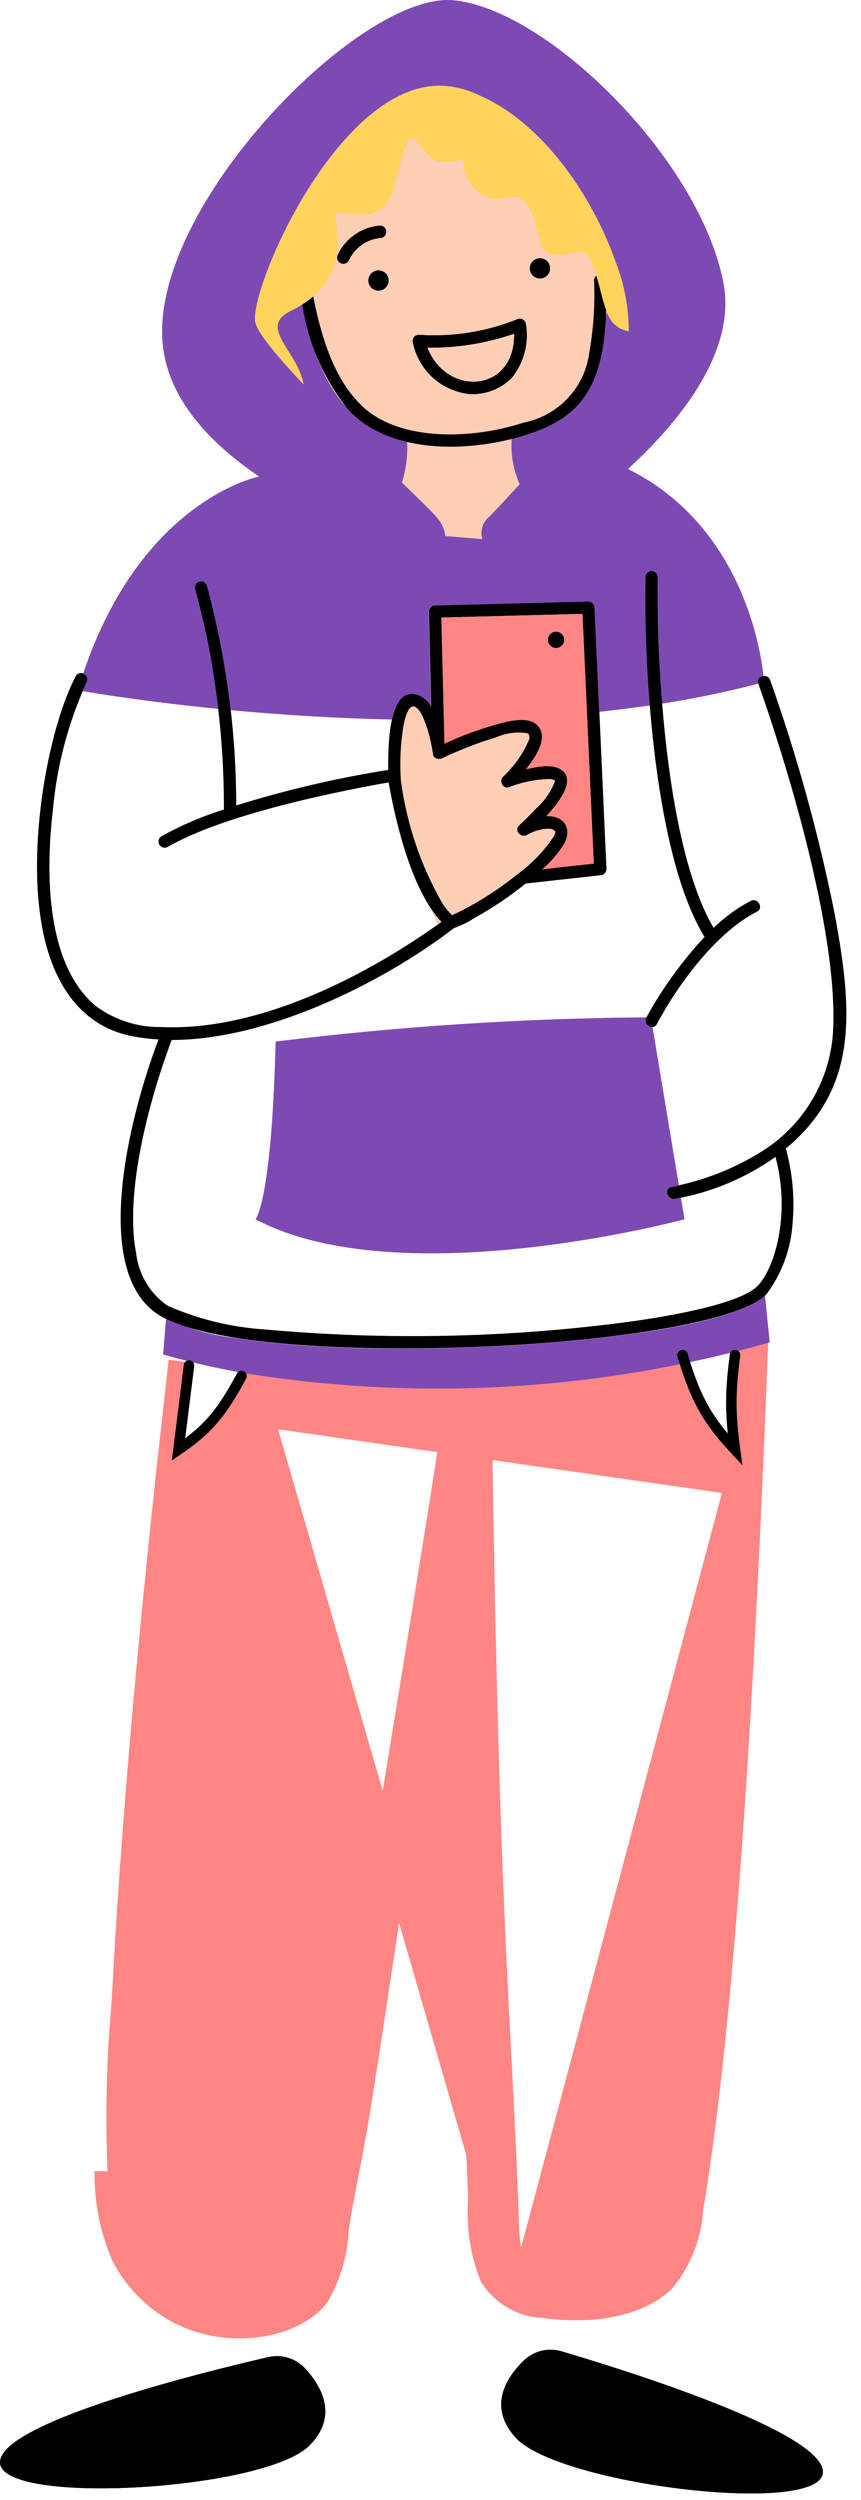 <svg width="41" height="119" viewBox="0 0 41 119" fill="none" xmlns="http://www.w3.org/2000/svg">
<path d="M21 28L27 24L31 10L23.5 3.5L16.5 5L11 17.5L21 28Z" fill="#FFCEB6"/>
<path d="M19 39V34C19.667 33 21.7 31.2 24.5 32C27.3 32.8 28.333 37.333 28.5 39.5L21 44.5L19 39Z" fill="#FFCEB6"/>
<path d="M39.758 43.559C39.001 39.761 37.971 36.023 36.674 32.373C36.547 32.02 35.979 32.172 36.105 32.527C37.619 36.795 40.019 44.866 39.649 49.365C39.54 50.489 39.17 51.571 38.568 52.526C37.966 53.481 37.149 54.282 36.183 54.864C34.994 55.595 33.691 56.12 32.329 56.419C32.214 56.454 32.096 56.481 31.977 56.499C31.601 56.556 31.762 57.125 32.134 57.068C33.86 56.763 35.497 56.081 36.928 55.068C37.685 57.896 36.834 60.5 36.035 61.248C35.054 62.162 31.295 62.729 29.964 62.915C24.203 63.682 18.375 63.804 12.587 63.279C11.001 63.174 9.444 62.794 7.988 62.156C7.573 61.871 7.224 61.5 6.965 61.068C6.705 60.636 6.542 60.154 6.484 59.654C5.913 56.74 7.13 52.273 8.176 49.502C12.676 49.507 18.171 46.827 21.613 44.18C21.961 44.056 22.294 43.892 22.604 43.691C23.459 43.217 24.271 42.67 25.032 42.056L28.585 41.662C28.662 41.661 28.736 41.629 28.791 41.574C28.846 41.52 28.878 41.446 28.88 41.368C28.815 39.958 28.338 29.436 28.316 28.919C28.315 28.841 28.283 28.766 28.228 28.712C28.173 28.657 28.099 28.625 28.021 28.624L20.718 28.812C20.64 28.813 20.565 28.845 20.51 28.9C20.455 28.955 20.424 29.029 20.423 29.108C20.46 30.611 20.497 32.118 20.534 33.626C20.396 33.363 20.165 33.162 19.886 33.062C18.542 32.663 18.476 35.242 18.487 36.648C16.037 37.035 13.617 37.601 11.249 38.34C11.246 34.805 10.777 31.286 9.853 27.873C9.83 27.8 9.78 27.739 9.713 27.702C9.646 27.666 9.567 27.657 9.493 27.677C9.419 27.697 9.356 27.746 9.317 27.811C9.279 27.877 9.267 27.956 9.285 28.03C10.212 31.454 10.675 34.987 10.662 38.534C9.631 38.855 8.635 39.281 7.69 39.804C7.624 39.844 7.577 39.909 7.558 39.984C7.539 40.059 7.55 40.138 7.589 40.205C7.628 40.272 7.692 40.32 7.767 40.341C7.841 40.361 7.921 40.351 7.988 40.313C10.526 38.836 15.625 37.749 18.508 37.241V37.254C18.852 39.228 19.642 42.448 21.023 43.88C20.929 43.959 20.365 44.344 20.102 44.522C16.564 46.889 11.924 49.081 7.668 48.886C6.55 48.904 5.457 48.551 4.559 47.884C2.209 45.928 2.158 41.624 2.517 38.578C2.702 36.468 3.246 34.405 4.125 32.477C4.306 32.145 3.798 31.847 3.615 32.179C2.311 34.574 1.077 40.879 2.205 45.011C2.811 47.22 4.103 48.919 6.355 49.335C6.75 49.407 7.149 49.455 7.55 49.477C6.146 53.15 4.26 60.671 7.658 62.647C12.224 65.316 34.104 64.216 36.507 61.595C37.221 60.634 37.648 59.489 37.736 58.295C37.853 57.078 37.746 55.849 37.421 54.67C40.897 51.782 40.596 48.113 39.758 43.559ZM27.737 29.22L28.275 41.106L25.823 41.377C26.232 41.03 26.583 40.621 26.863 40.164C27.239 39.5 26.921 38.813 26.017 38.848C26.581 38.229 27.413 37.184 26.781 36.676C26.36 36.338 25.616 36.488 25.051 36.613C25.493 36.044 26.085 35.203 25.669 34.613C25.339 34.143 24.626 34.255 24.144 34.351C23.119 34.599 22.122 34.95 21.167 35.397L21.02 29.394L27.737 29.22ZM19.089 37.153C19.03 36.296 19.069 35.435 19.205 34.588C19.555 32.67 20.27 33.924 20.583 35.663C20.583 35.663 20.619 35.873 20.625 35.915C20.653 36.112 20.899 36.166 21.058 36.091C21.895 35.691 22.762 35.355 23.65 35.086C24.107 34.888 24.611 34.823 25.104 34.898C25.198 34.934 25.231 35.04 25.198 35.197C24.915 35.873 24.489 36.479 23.951 36.976C23.751 37.174 23.951 37.571 24.237 37.469C24.867 37.223 25.535 37.091 26.211 37.08C26.284 37.087 26.355 37.109 26.42 37.144V37.16C26.42 37.194 26.42 37.192 26.408 37.237C26.21 37.728 25.9 38.166 25.5 38.514C25.254 38.779 24.998 39.038 24.73 39.282C24.462 39.526 24.799 39.898 25.088 39.745C25.404 39.557 25.764 39.453 26.132 39.445C26.221 39.443 26.309 39.469 26.382 39.519C26.457 39.576 26.444 39.596 26.443 39.636C26.443 39.598 26.417 39.73 26.404 39.765C25.92 40.498 25.307 41.136 24.595 41.65C23.654 42.407 22.625 43.05 21.532 43.566C21.359 43.401 21.206 43.217 21.076 43.017C20.037 41.211 19.363 39.218 19.089 37.153Z" fill="black"/>
<path d="M29.337 12.51C27.915 8.452 24.355 4.074 20.933 4.079C16.037 4.079 11.793 13.891 12.163 15.369C12.335 16.055 13.958 17.772 14.461 18.309C14.156 16.657 12.263 15.597 13.849 14.803C17.161 13.155 15.704 10.364 16.017 10.088C16.493 10.185 16.979 10.223 17.465 10.201C18.907 9.995 18.71 8.592 19.288 7.051C19.548 6.358 19.659 6.487 20.04 6.967C20.305 7.296 20.635 7.705 21.097 7.705C21.418 7.701 21.738 7.672 22.055 7.617C22.056 7.97 22.156 8.314 22.344 8.613C22.498 8.928 22.758 9.179 23.078 9.323C23.398 9.467 23.758 9.495 24.096 9.401C24.555 9.331 24.887 9.28 25.22 9.946C25.971 11.45 25.407 12.124 26.67 12.124C27.834 12.124 27.936 11.225 28.669 14.149C28.848 14.864 29.203 15.722 29.941 15.767C29.943 14.653 29.738 13.549 29.337 12.51Z" fill="#FFD35C"/>
<path d="M12.545 67.427L12.545 67.427C12.1 68.237 11.498 68.952 10.776 69.53C10.142 70.037 9.426 70.429 8.659 70.691C7.794 78.755 7.012 87.374 6.595 95.409L6.594 95.418L6.593 95.428C6.322 98.459 6.282 101.507 6.473 104.545L6.473 104.551C6.532 105.726 6.947 106.854 7.663 107.786C8.387 108.67 9.382 109.29 10.494 109.551C11.605 109.812 12.771 109.699 13.812 109.23C14.306 108.979 14.586 108.683 14.773 108.328C14.973 107.952 15.083 107.483 15.184 106.849L15.184 106.848C15.322 105.986 15.818 102.97 16.477 98.965C18.09 89.164 20.678 73.438 21.373 68.827C21.407 68.601 21.532 68.409 21.723 68.296C21.9 68.19 22.094 68.174 22.254 68.2C22.55 68.247 22.939 68.496 22.948 68.971L22.948 68.972C23.178 84.978 23.55 92.117 23.86 98.052C23.999 100.715 24.126 103.135 24.221 106.005M12.545 67.427L23.721 106.022M12.545 67.427L12.548 67.421C12.787 66.974 12.98 66.503 13.124 66.018L31.516 65.525C31.78 66.504 32.15 67.558 32.69 68.472C33.239 69.4 33.985 70.222 35.005 70.649M12.545 67.427L35.005 70.649M24.221 106.005C24.221 106.005 24.221 106.005 24.221 106.005L23.721 106.022M24.221 106.005C24.221 106.005 24.221 106.005 24.221 106.005L23.721 106.022M24.221 106.005C24.238 106.495 24.284 106.99 24.422 107.419C24.554 107.829 24.76 108.149 25.081 108.357M23.721 106.022C23.756 107.026 23.909 108.225 24.849 108.802M25.081 108.357C25.069 108.352 25.057 108.347 25.045 108.342L24.849 108.802M25.081 108.357C25.906 108.702 26.796 108.862 27.69 108.826L27.7 108.825H27.711C29.122 108.825 30.582 108.506 31.343 107.595L31.344 107.594C31.618 107.266 31.821 106.73 31.98 106.07C32.095 105.594 32.176 105.104 32.253 104.637C32.282 104.463 32.31 104.292 32.339 104.127L32.339 104.126C33.031 100.221 33.374 96.058 33.703 92.063L33.707 92.021L33.707 92.02C33.973 88.835 34.797 75.066 35.005 70.649M25.081 108.357C25.091 108.363 25.101 108.369 25.11 108.375L24.849 108.802M24.849 108.802L35.005 70.649" fill="#FF8684" stroke="#FF8684"/>
<path d="M8.528 64.784C8.475 65.24 8.107 68.519 7.979 69.702C8.934 69.384 9.791 68.828 10.471 68.087C11.151 67.345 11.631 66.443 11.866 65.465C12.054 65.499 12.25 65.528 12.45 65.558C12.31 66.136 12.098 66.693 11.818 67.217C11.405 67.97 10.846 68.633 10.175 69.17C9.504 69.707 8.734 70.105 7.909 70.343C7.029 78.505 6.231 87.258 5.807 95.414C5.533 98.471 5.493 101.544 5.685 104.607C5.749 105.885 6.202 107.114 6.983 108.127C7.777 109.1 8.87 109.782 10.091 110.069C11.313 110.355 12.596 110.23 13.739 109.712C14.91 109.12 15.185 108.238 15.389 106.958C15.862 103.994 20.599 75.43 21.579 68.932C21.63 68.592 22.153 68.692 22.159 69.01C22.493 92.196 23.126 96.814 23.433 106.053C23.467 107.057 23.621 108.256 24.561 108.832C25.464 109.218 26.441 109.396 27.422 109.356C28.861 109.356 30.526 109.039 31.439 107.946C32.144 107.103 32.336 105.415 32.543 104.244C33.242 100.298 33.587 96.096 33.916 92.093C34.191 88.805 35.057 74.299 35.233 70.336C33.133 69.695 32.137 67.172 31.613 65.045L32.189 64.93C32.614 66.736 33.519 69.077 35.259 69.724C35.34 67.871 35.415 66.018 35.483 64.165C35.68 64.114 35.879 64.059 36.078 64C35.661 74.74 34.801 94.447 32.992 105.102C32.919 106.361 32.46 107.566 31.677 108.554C30.301 109.93 27.794 110.114 25.871 109.832C25.364 109.811 24.869 109.667 24.429 109.413C23.989 109.16 23.617 108.803 23.345 108.375C22.879 107.189 22.69 105.913 22.794 104.644C22.512 97.105 21.829 90.733 21.5 71.5C20.537 77.82 17.552 98.112 16.965 101.425C16.691 102.978 16.351 104.523 16.11 106.08C16.066 107.205 15.751 108.304 15.193 109.282C14.086 110.778 10.878 111.435 8.352 110.034C7.261 109.423 6.375 108.505 5.803 107.393C5.253 106.118 4.98 104.74 5.001 103.351" stroke="#FF8684"/>
<path d="M25.823 41.377L28.276 41.106L27.737 29.22L21.017 29.397C21.017 29.575 21.155 35.019 21.164 35.4C22.119 34.952 23.117 34.602 24.141 34.354C24.624 34.26 25.336 34.141 25.666 34.616C26.079 35.207 25.491 36.046 25.049 36.616C25.601 36.491 26.354 36.334 26.778 36.679C27.413 37.188 26.58 38.237 26.015 38.85C26.921 38.813 27.237 39.5 26.861 40.166C26.581 40.622 26.231 41.031 25.823 41.377ZM26.481 30.84C26.405 30.84 26.331 30.817 26.268 30.775C26.205 30.732 26.155 30.672 26.127 30.602C26.098 30.532 26.09 30.454 26.105 30.38C26.12 30.305 26.157 30.237 26.21 30.183C26.264 30.13 26.333 30.093 26.407 30.078C26.482 30.064 26.559 30.071 26.629 30.1C26.7 30.129 26.759 30.179 26.802 30.242C26.844 30.305 26.866 30.379 26.866 30.455C26.866 30.506 26.857 30.556 26.837 30.603C26.818 30.65 26.789 30.692 26.753 30.728C26.717 30.764 26.675 30.792 26.628 30.811C26.581 30.83 26.532 30.84 26.481 30.84Z" fill="#FF8684"/>
<path d="M3.921 32.896C4.623 33.016 7.017 33.407 10.383 33.742C10.183 31.812 9.816 29.903 9.285 28.038C9.267 27.963 9.279 27.885 9.317 27.819C9.356 27.753 9.419 27.705 9.493 27.684C9.567 27.664 9.646 27.673 9.713 27.71C9.78 27.747 9.83 27.808 9.853 27.881C10.381 29.823 10.758 31.803 10.981 33.803C13.217 34.012 15.839 34.189 18.654 34.247C18.82 33.506 19.159 32.86 19.877 33.073C20.155 33.173 20.387 33.375 20.524 33.637L20.413 29.119C20.414 29.041 20.446 28.966 20.501 28.911C20.556 28.856 20.631 28.825 20.708 28.824L28.011 28.636C28.089 28.637 28.163 28.668 28.218 28.723C28.274 28.778 28.305 28.852 28.306 28.93L28.531 33.882C29.338 33.796 30.143 33.695 30.946 33.579C30.799 31.638 30.692 29.419 30.724 27.477C30.728 27.401 30.761 27.331 30.816 27.279C30.871 27.227 30.943 27.198 31.019 27.198C31.094 27.198 31.167 27.227 31.221 27.279C31.276 27.331 31.309 27.401 31.313 27.477C31.294 28.777 31.349 31.208 31.528 33.492C33.066 33.254 34.592 32.937 36.098 32.542C36.083 32.501 36.079 32.458 36.085 32.415C36.091 32.372 36.108 32.331 36.134 32.296C36.16 32.261 36.194 32.233 36.233 32.214C36.272 32.196 36.315 32.187 36.358 32.189C36.217 30.853 35.289 24.991 29.902 22.324C32.581 19.88 35.055 16.59 34.449 13.463C33.296 7.505 25.989 0.397 21.571 0.011C17.153 -0.376 7.166 9.796 7.743 16.33C7.975 18.962 9.978 21.087 12.341 22.683C12.341 22.683 6.753 23.758 3.96 32.059C4.001 32.073 4.039 32.095 4.07 32.125C4.102 32.154 4.126 32.191 4.142 32.231C4.158 32.271 4.164 32.314 4.162 32.357C4.159 32.4 4.147 32.442 4.126 32.48C4.052 32.616 3.984 32.755 3.921 32.896ZM12.163 15.369C11.8 13.918 15.997 4.082 20.933 4.079C21.563 4.091 22.183 4.237 22.752 4.506C25.841 5.806 28.23 9.355 29.332 12.51C29.734 13.549 29.94 14.653 29.939 15.767C29.7 15.73 29.477 15.626 29.295 15.466C29.113 15.307 28.98 15.1 28.912 14.868L28.847 15.123C28.829 15.873 28.718 16.618 28.515 17.34C27.951 19.196 27.06 20.205 24.365 20.889C24.314 21.63 24.445 22.372 24.746 23.051C23.906 23.969 23.305 24.591 23.305 24.591C23.148 24.716 23.033 24.884 22.973 25.075C22.912 25.265 22.91 25.47 22.966 25.661L21.209 25.518C21.162 25.17 21.007 24.846 20.766 24.591C20.606 24.393 19.981 23.784 19.136 22.965C19.337 22.343 19.422 21.689 19.386 21.037C16.213 20.301 15.071 17.718 14.392 14.491C14.216 14.603 14.034 14.706 13.848 14.799C12.261 15.594 14.153 16.648 14.46 18.305C13.97 17.784 12.336 16.055 12.163 15.369ZM30.783 48.425C24.88 48.469 18.984 48.854 13.124 49.577C12.936 57.264 12.164 58.037 12.164 58.037C19.081 61.688 32.596 58.037 32.596 58.037L32.426 57.019C32.328 57.037 32.23 57.057 32.132 57.072C31.756 57.129 31.601 56.56 31.975 56.503C32.094 56.484 32.212 56.458 32.327 56.423L31.074 48.893C31.019 48.898 30.964 48.889 30.915 48.865C30.865 48.842 30.823 48.806 30.792 48.761C30.761 48.716 30.742 48.663 30.739 48.609C30.735 48.554 30.746 48.5 30.771 48.451L30.783 48.425ZM36.429 61.676C35.516 62.522 32.821 63.048 31.583 63.261C26.394 64.151 17.178 64.615 11.256 63.692C10.098 63.565 8.968 63.257 7.906 62.779L7.767 64.471C9.209 64.888 10.676 65.213 12.159 65.445C20.34 66.682 28.691 66.154 36.652 63.897L36.429 61.676Z" fill="#7D4AB4"/>
<path d="M16.548 19.46C18.399 21.528 21.951 21.565 24.637 20.823C27.258 20.092 28.758 18.903 28.867 14.755C28.679 14.284 28.634 13.904 28.397 13.128C28.362 13.154 28.335 13.188 28.316 13.227C28.297 13.265 28.288 13.308 28.29 13.351C28.339 14.49 28.264 15.631 28.066 16.754C27.967 17.572 27.611 18.337 27.051 18.94C26.49 19.544 25.753 19.954 24.945 20.113C22.576 20.895 19.057 21.064 17.23 19.316C15.877 18.021 15.285 15.97 14.915 14.114C14.751 14.254 14.577 14.381 14.395 14.495C14.667 16.309 15.41 18.021 16.548 19.46Z" fill="black"/>
<path d="M18.025 12.871C17.93 12.871 17.836 12.899 17.757 12.951C17.678 13.004 17.616 13.079 17.579 13.167C17.543 13.255 17.533 13.352 17.552 13.445C17.57 13.539 17.616 13.625 17.683 13.692C17.75 13.759 17.836 13.805 17.93 13.824C18.023 13.843 18.12 13.833 18.208 13.797C18.296 13.76 18.371 13.699 18.424 13.62C18.477 13.54 18.505 13.447 18.505 13.352C18.505 13.289 18.493 13.226 18.469 13.168C18.445 13.11 18.409 13.056 18.365 13.012C18.32 12.967 18.267 12.932 18.209 12.908C18.15 12.883 18.088 12.871 18.025 12.871ZM25.712 13.255C25.807 13.255 25.9 13.227 25.979 13.174C26.058 13.121 26.119 13.046 26.156 12.959C26.192 12.871 26.202 12.774 26.183 12.681C26.165 12.588 26.119 12.502 26.052 12.435C25.985 12.368 25.899 12.322 25.806 12.304C25.713 12.285 25.616 12.295 25.528 12.331C25.441 12.367 25.366 12.429 25.313 12.508C25.26 12.587 25.232 12.68 25.232 12.775C25.232 12.902 25.282 13.024 25.372 13.115C25.462 13.205 25.585 13.255 25.712 13.255ZM16.602 12.413C16.733 12.117 16.94 11.86 17.202 11.669C17.464 11.479 17.772 11.362 18.094 11.329C18.173 11.329 18.248 11.298 18.303 11.243C18.358 11.187 18.39 11.112 18.39 11.034C18.39 10.956 18.358 10.881 18.303 10.825C18.248 10.77 18.173 10.739 18.094 10.739C17.669 10.773 17.261 10.918 16.91 11.16C16.559 11.401 16.277 11.731 16.093 12.115C16.055 12.182 16.045 12.262 16.066 12.337C16.086 12.411 16.135 12.475 16.201 12.514C16.268 12.553 16.348 12.565 16.423 12.546C16.498 12.527 16.562 12.479 16.602 12.413ZM12.779 112.196C9.783 112.887 0.482 115.176 0.017 117.066C-0.537 119.322 12.514 118.595 14.72 116.419C16.135 115.021 15.311 113.591 14.541 112.747C14.322 112.507 14.044 112.33 13.734 112.233C13.425 112.136 13.095 112.124 12.779 112.196ZM26.734 111.92C26.423 111.828 26.093 111.82 25.778 111.898C25.463 111.975 25.174 112.135 24.941 112.361C24.122 113.157 23.211 114.534 24.541 116.016C26.609 118.324 39.592 119.841 39.176 117.556C38.828 115.641 29.683 112.79 26.734 111.92ZM22.348 18.755C22.722 18.777 23.097 18.719 23.447 18.585C23.798 18.45 24.115 18.242 24.378 17.975C24.666 17.615 24.873 17.198 24.987 16.752C25.1 16.306 25.117 15.841 25.036 15.387C25.015 15.312 24.965 15.248 24.897 15.209C24.829 15.171 24.749 15.161 24.673 15.181C23.176 15.79 21.56 16.05 19.947 15.939C19.901 15.938 19.855 15.948 19.814 15.968C19.773 15.988 19.737 16.017 19.709 16.054C19.682 16.091 19.663 16.134 19.655 16.179C19.648 16.225 19.651 16.271 19.665 16.315C19.797 16.953 20.127 17.533 20.609 17.972C21.091 18.41 21.7 18.685 22.348 18.755ZM24.486 15.882C24.53 18.702 21.274 18.907 20.35 16.547C21.757 16.566 23.156 16.34 24.486 15.882ZM26.48 30.84C26.556 30.84 26.63 30.817 26.694 30.775C26.757 30.733 26.806 30.673 26.835 30.602C26.864 30.532 26.872 30.455 26.857 30.38C26.842 30.306 26.806 30.237 26.752 30.183C26.698 30.13 26.63 30.093 26.555 30.078C26.48 30.064 26.403 30.071 26.333 30.1C26.263 30.129 26.203 30.179 26.16 30.242C26.118 30.305 26.096 30.379 26.096 30.455C26.096 30.557 26.136 30.655 26.209 30.727C26.28 30.799 26.378 30.84 26.48 30.84Z" fill="black"/>
<path d="M18.025 12.871C17.93 12.871 17.836 12.899 17.757 12.951C17.678 13.004 17.616 13.079 17.579 13.167C17.543 13.255 17.533 13.352 17.552 13.445C17.57 13.539 17.616 13.625 17.683 13.692C17.75 13.759 17.836 13.805 17.93 13.824C18.023 13.843 18.12 13.833 18.208 13.797C18.296 13.76 18.371 13.699 18.424 13.62C18.477 13.54 18.505 13.447 18.505 13.352C18.505 13.289 18.493 13.226 18.469 13.168C18.445 13.11 18.409 13.056 18.365 13.012C18.32 12.967 18.267 12.932 18.209 12.908C18.15 12.883 18.088 12.871 18.025 12.871ZM25.712 13.255C25.807 13.255 25.9 13.227 25.979 13.174C26.058 13.121 26.119 13.046 26.156 12.959C26.192 12.871 26.202 12.774 26.183 12.681C26.165 12.588 26.119 12.502 26.052 12.435C25.985 12.368 25.899 12.322 25.806 12.304C25.713 12.285 25.616 12.295 25.528 12.331C25.441 12.367 25.366 12.429 25.313 12.508C25.26 12.587 25.232 12.68 25.232 12.775C25.232 12.902 25.282 13.024 25.372 13.115C25.462 13.205 25.585 13.255 25.712 13.255ZM16.602 12.413C16.733 12.117 16.94 11.86 17.202 11.669C17.464 11.479 17.772 11.362 18.094 11.329C18.173 11.329 18.248 11.298 18.303 11.243C18.358 11.187 18.39 11.112 18.39 11.034C18.39 10.956 18.358 10.881 18.303 10.825C18.248 10.77 18.173 10.739 18.094 10.739C17.669 10.773 17.261 10.918 16.91 11.16C16.559 11.401 16.277 11.731 16.093 12.115C16.055 12.182 16.045 12.262 16.066 12.337C16.086 12.411 16.135 12.475 16.201 12.514C16.268 12.553 16.348 12.565 16.423 12.546C16.498 12.527 16.562 12.479 16.602 12.413ZM12.779 112.196C9.783 112.887 0.482 115.176 0.017 117.066C-0.537 119.322 12.514 118.595 14.72 116.419C16.135 115.021 15.311 113.591 14.541 112.747C14.322 112.507 14.044 112.33 13.734 112.233C13.425 112.136 13.095 112.124 12.779 112.196ZM26.734 111.92C26.423 111.828 26.093 111.82 25.778 111.898C25.463 111.975 25.174 112.135 24.941 112.361C24.122 113.157 23.211 114.534 24.541 116.016C26.609 118.324 39.592 119.841 39.176 117.556C38.828 115.641 29.683 112.79 26.734 111.92ZM22.348 18.755C22.722 18.777 23.097 18.719 23.447 18.585C23.798 18.45 24.115 18.242 24.378 17.975C24.666 17.615 24.873 17.198 24.987 16.752C25.1 16.306 25.117 15.841 25.036 15.387C25.015 15.312 24.965 15.248 24.897 15.209C24.829 15.171 24.749 15.161 24.673 15.181C23.176 15.79 21.56 16.05 19.947 15.939C19.901 15.938 19.855 15.948 19.814 15.968C19.773 15.988 19.737 16.017 19.709 16.054C19.682 16.091 19.663 16.134 19.655 16.179C19.648 16.225 19.651 16.271 19.665 16.315C19.797 16.953 20.127 17.533 20.609 17.972C21.091 18.41 21.7 18.685 22.348 18.755ZM24.486 15.882C24.53 18.702 21.274 18.907 20.35 16.547C21.757 16.566 23.156 16.34 24.486 15.882ZM26.48 30.84C26.556 30.84 26.63 30.817 26.694 30.775C26.757 30.733 26.806 30.673 26.835 30.602C26.864 30.532 26.872 30.455 26.857 30.38C26.842 30.306 26.806 30.237 26.752 30.183C26.698 30.13 26.63 30.093 26.555 30.078C26.48 30.064 26.403 30.071 26.333 30.1C26.263 30.129 26.203 30.179 26.16 30.242C26.118 30.305 26.096 30.379 26.096 30.455C26.096 30.557 26.136 30.655 26.209 30.727C26.28 30.799 26.378 30.84 26.48 30.84Z" fill="black"/>
<path d="M33.549 44.596C32.475 45.755 31.546 47.041 30.783 48.424C30.582 48.8 31.107 49.07 31.28 48.745C32.301 46.824 34.121 44.372 36.047 43.394C36.385 43.221 36.087 42.713 35.748 42.884C35.101 43.224 34.506 43.657 33.981 44.167C31.738 40.36 31.255 31.746 31.32 27.464C31.316 27.389 31.283 27.318 31.228 27.266C31.173 27.215 31.101 27.186 31.026 27.186C30.95 27.186 30.878 27.215 30.823 27.266C30.768 27.318 30.735 27.389 30.731 27.464C30.657 31.987 31.176 40.737 33.549 44.596Z" fill="black"/>
<path d="M35 64.5C34.777 66.231 34.759 67.216 35 69C33.718 67.612 33.141 66.661 32.5 64.5" stroke="black" stroke-width="0.5" stroke-linecap="round"/>
<path d="M9 65L8.5 69C9.955 67.999 10.587 67.199 11.5 65.5" stroke="black" stroke-width="0.5" stroke-linecap="round"/>
</svg>
